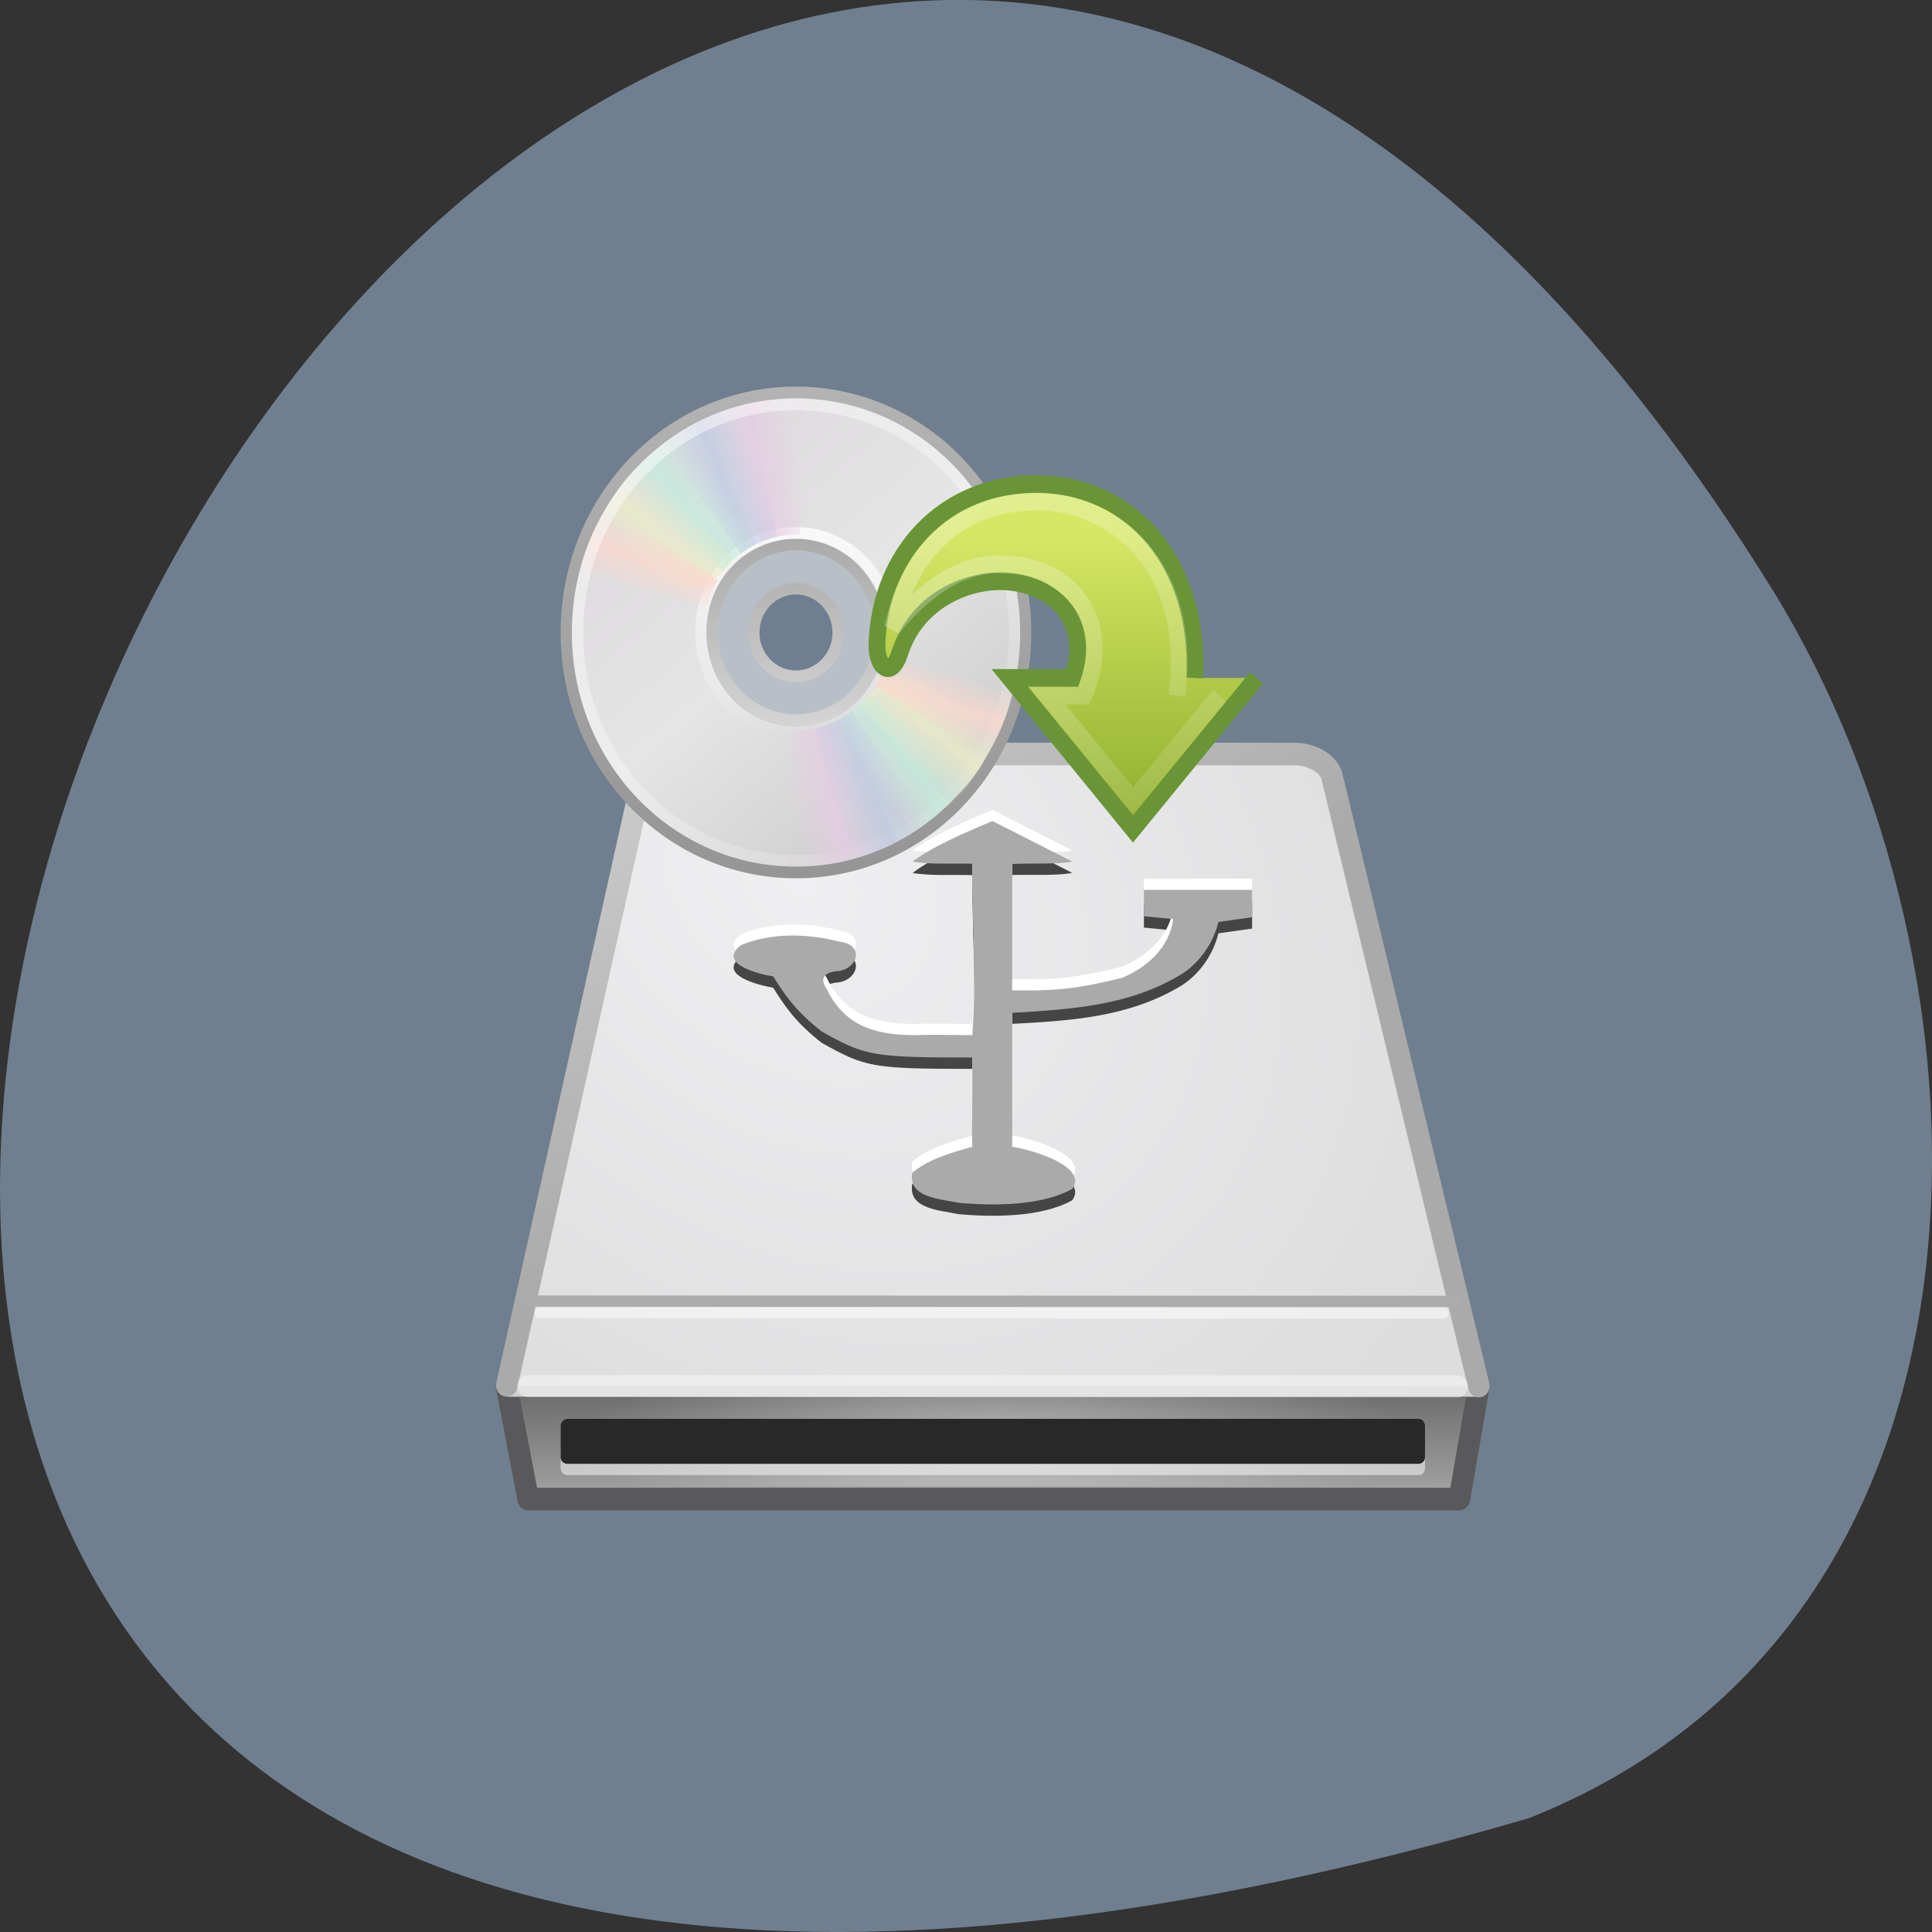 <svg xmlns="http://www.w3.org/2000/svg" viewBox="0 0 24 24" xmlns:xlink="http://www.w3.org/1999/xlink"><rect x="0" y="0" width="24" height="24" fill="#333333" stroke="none"/><defs><linearGradient id="K" gradientUnits="userSpaceOnUse" x1="58.749" y1="2.048" x2="105.32" y2="58.05" gradientTransform="matrix(0.371 0 0 0.367 -3.65 7.502)"><stop stop-color="#fff" stop-opacity="0.353"/><stop offset="1" stop-color="#fff" stop-opacity="0"/></linearGradient><linearGradient id="D" gradientUnits="userSpaceOnUse" x1="9.234" y1="0.584" x2="27.04" y2="24.333"><stop stop-color="#fff" stop-opacity="0.502"/><stop offset="1" stop-color="#fff" stop-opacity="0"/></linearGradient><linearGradient id="B" gradientUnits="userSpaceOnUse" x1="12.372" y1="16.188" x2="14.609" y2="13.462" spreadMethod="reflect" gradientTransform="matrix(0.139 0 0 0.145 6.548 4.368)"><stop stop-color="#ebedc7" stop-opacity="0.8"/><stop offset="1" stop-color="#ebedc7" stop-opacity="0"/></linearGradient><linearGradient id="C" gradientUnits="userSpaceOnUse" x1="10.609" y1="17.886" x2="9.73" y2="20.613" spreadMethod="reflect" gradientTransform="matrix(0.139 0 0 0.145 6.548 4.368)"><stop stop-color="#fbd8cd" stop-opacity="0.8"/><stop offset="1" stop-color="#fbd8cd" stop-opacity="0"/></linearGradient><linearGradient id="E" gradientUnits="userSpaceOnUse" x1="20.58" y1="10.775" x2="24.274" y2="9.862" spreadMethod="reflect" gradientTransform="matrix(-0.139 -0.004 0.004 -0.145 13.14 11.444)" xlink:href="#8"/><linearGradient id="J" gradientUnits="userSpaceOnUse" y1="11.923" x2="0" y2="40.32" gradientTransform="matrix(0.369 0 0 0.367 16.652 8.62)"><stop stop-color="#d6e766"/><stop offset="1" stop-color="#8cab29"/></linearGradient><linearGradient id="F" gradientUnits="userSpaceOnUse" x1="17.495" y1="11.2" x2="21.05" y2="9.796" spreadMethod="reflect" gradientTransform="matrix(-0.139 0 0 -0.145 13.235 11.346)" xlink:href="#9"/><linearGradient id="I" gradientUnits="userSpaceOnUse" x1="10.609" y1="17.886" x2="9.73" y2="20.613" spreadMethod="reflect" gradientTransform="matrix(-0.139 0 0 -0.145 13.235 11.346)" xlink:href="#C"/><linearGradient id="G" gradientUnits="userSpaceOnUse" x1="14.08" y1="13.05" x2="16.994" y2="10.732" spreadMethod="reflect" gradientTransform="matrix(-0.139 0 0 -0.145 13.235 11.346)" xlink:href="#A"/><linearGradient id="H" gradientUnits="userSpaceOnUse" x1="12.372" y1="16.188" x2="14.609" y2="13.462" spreadMethod="reflect" gradientTransform="matrix(-0.139 0 0 -0.145 13.235 11.346)" xlink:href="#B"/><linearGradient id="A" gradientUnits="userSpaceOnUse" x1="14.08" y1="13.05" x2="16.994" y2="10.732" spreadMethod="reflect" gradientTransform="matrix(0.139 0 0 0.145 6.548 4.368)"><stop stop-color="#c3ebdd" stop-opacity="0.8"/><stop offset="1" stop-color="#c3ebdd" stop-opacity="0"/></linearGradient><linearGradient id="0" gradientUnits="userSpaceOnUse" x1="28.438" y1="50.3" x2="28.375" y2="40.704" gradientTransform="matrix(0.712 0 0 0.445 2.946 21.18)"><stop stop-color="#aaa"/><stop offset="1" stop-color="#636363"/></linearGradient><linearGradient id="2" gradientUnits="userSpaceOnUse" x1="21.21" y1="24.05" x2="13.664" y2="10.01" gradientTransform="matrix(0.71 0 0 0.735 6.546 12.01)"><stop stop-color="#aaa"/><stop offset="1" stop-color="#c8c8c8"/></linearGradient><linearGradient id="4" gradientUnits="userSpaceOnUse" x1="10.519" y1="4.045" x2="20.589" y2="16.826"><stop stop-color="#dedbde"/><stop offset="0.5" stop-color="#e5e5e5"/><stop offset="1" stop-color="#d1d1d1"/></linearGradient><linearGradient id="9" gradientUnits="userSpaceOnUse" x1="17.495" y1="11.2" x2="21.05" y2="9.796" spreadMethod="reflect" gradientTransform="matrix(0.139 0 0 0.145 6.548 4.368)"><stop stop-color="#c1cae4" stop-opacity="0.8"/><stop offset="1" stop-color="#c1cae4" stop-opacity="0"/></linearGradient><linearGradient id="8" gradientUnits="userSpaceOnUse" x1="20.58" y1="10.775" x2="24.274" y2="9.862" spreadMethod="reflect" gradientTransform="matrix(0.139 0.004 -0.004 0.145 6.644 4.27)"><stop stop-color="#e5cde2" stop-opacity="0.8"/><stop offset="1" stop-color="#e5cde2" stop-opacity="0"/></linearGradient><linearGradient id="7" gradientUnits="userSpaceOnUse" x1="14.541" y1="6.28" x2="14.425" y2="14.775"><stop stop-color="#fff" stop-opacity="0.8"/><stop offset="1" stop-color="#fff" stop-opacity="0"/></linearGradient><linearGradient id="5" gradientUnits="userSpaceOnUse" y1="0.617" x2="0" y2="20.454"><stop stop-color="#b3b3b3"/><stop offset="1" stop-color="#959595"/></linearGradient><linearGradient id="6" gradientUnits="userSpaceOnUse" y1="6.767" x2="0" y2="14.293"><stop stop-color="#aaa"/><stop offset="1" stop-color="#d4d4d4"/></linearGradient><radialGradient id="1" gradientUnits="userSpaceOnUse" cx="15.05" cy="10.273" r="23" gradientTransform="matrix(0.88 0.608 -0.472 0.684 8.837 7.589)"><stop stop-color="#efeff1"/><stop offset="1" stop-color="#ddddde"/></radialGradient><radialGradient id="3" gradientUnits="userSpaceOnUse" cx="24" cy="42" r="21" gradientTransform="matrix(0.243 0 0 0.067 6.506 15.1)"><stop stop-color="#fff" stop-opacity="0.4"/><stop offset="1" stop-color="#fff" stop-opacity="0"/></radialGradient></defs><path d="m 18.992 22.586 c -35.75 10.426 -12.961 -41.09 3.035 -15.246 c 2.922 4.746 3.125 12.805 -3.035 15.246" fill="#707f8f"/><g fill-rule="evenodd"><path d="m 7.58 39.658 h 32.03 l -0.642 3.563 h -30.682 l -0.715 -3.563" transform="matrix(0.377 0 0 0.394 3.438 1.593)" fill="url(#0)" stroke="#59595b" stroke-linejoin="round" stroke-linecap="round" stroke-width="0.712"/><path d="m 6.297 17.07 h 12.08 v 0.281 h -12.08" fill="#d1d1d2"/></g><g stroke-linecap="round"><path d="m 39.609 39.658 l -4.837 -19.213 c -0.114 -0.457 -0.746 -0.715 -1.212 -0.715 h -19.93 c -0.58 0 -1.45 0.149 -1.575 0.715 l -4.475 19.19" transform="matrix(0.377 0 0 0.394 3.438 1.593)" fill="url(#1)" stroke="url(#2)" stroke-linejoin="round" stroke-width="0.712"/><path d="m 38.905 39.668 l -30.63 -0.01" transform="matrix(0.377 0 0 0.394 3.438 1.593)" stroke-opacity="0.4" fill="none" stroke="#fff" stroke-width="0.696"/></g><path d="m 7.05 17.625 h 10.57 c 0.047 0 0.082 0.039 0.082 0.086 v 0.527 c 0 0.051 -0.035 0.086 -0.082 0.086 h -10.57 c -0.047 0 -0.086 -0.035 -0.086 -0.086 v -0.527 c 0 -0.047 0.039 -0.086 0.086 -0.086" fill="#fff" fill-opacity="0.502"/><path d="m 6.699 17.344 h 11.273 v 1.121 h -11.273" fill="url(#3)"/><path d="m 7.05 17.625 h 10.57 c 0.047 0 0.082 0.039 0.082 0.086 v 0.391 c 0 0.047 -0.035 0.082 -0.082 0.082 h -10.57 c -0.047 0 -0.086 -0.035 -0.086 -0.082 v -0.391 c 0 -0.047 0.039 -0.086 0.086 -0.086" fill="#282828"/><g fill="none" stroke-linecap="round" transform="matrix(0.377 0 0 0.394 3.438 1.593)"><path d="m 38.894 36.988 l -30.61 -0.01" stroke="#acacac" stroke-width="0.356"/><path d="m 38.449 37.36 l -29.781 -0.01" stroke-opacity="0.502" stroke="#fff" stroke-width="0.34"/></g><path d="m 12.328 10.34 c -0.316 0.137 -0.715 0.297 -0.992 0.504 c 0.223 0.039 0.516 0.02 0.742 0.027 c 0 0.75 0.055 1.379 0 2.129 c -0.121 0 -0.535 -0.008 -0.707 0 c -0.535 0 -0.887 -0.137 -1.102 -0.574 c -0.094 -0.141 -0.02 -0.199 0.109 -0.219 c 0.27 -0.008 0.379 -0.328 0.055 -0.367 c -0.398 -0.102 -0.836 -0.117 -1.223 0.039 c -0.316 0.234 0.23 0.363 0.395 0.391 c 0.133 0.211 0.27 0.426 0.602 0.684 c 0.543 0.305 0.629 0.324 1.871 0.324 c 0.008 0.367 -0.008 0.742 0 1.109 c -0.234 0.066 -0.551 0.152 -0.746 0.324 c -0.055 0.313 0.363 0.324 0.57 0.371 c 0.422 0.039 1.035 0.043 1.418 -0.172 c 0.211 -0.289 -0.555 -0.5 -0.746 -0.523 v -1.668 c 0.727 -0.039 1.461 -0.082 2.109 -0.48 c 0.219 -0.141 0.387 -0.379 0.453 -0.645 l 0.418 -0.059 v -0.344 h -1.344 c 0 0.137 0 0.195 0 0.332 l 0.363 0.035 c -0.043 0.363 -0.344 0.609 -0.637 0.73 c -0.617 0.152 -0.891 0.16 -1.363 0.152 c 0 -0.547 0 -1.02 0 -1.57 c 0.195 -0.008 0.566 0.012 0.746 -0.027" fill="#454545"/><path d="m 12.328 10.06 c -0.316 0.137 -0.715 0.297 -0.992 0.504 c 0.223 0.039 0.516 0.02 0.742 0.027 c 0 0.75 0.055 1.383 0 2.129 c -0.121 0 -0.535 -0.008 -0.707 0 c -0.535 0 -0.887 -0.133 -1.102 -0.574 c -0.094 -0.141 -0.02 -0.199 0.109 -0.219 c 0.27 -0.004 0.379 -0.328 0.055 -0.367 c -0.398 -0.102 -0.836 -0.113 -1.223 0.043 c -0.316 0.23 0.23 0.363 0.395 0.387 c 0.133 0.215 0.27 0.426 0.602 0.684 c 0.543 0.305 0.629 0.324 1.871 0.324 c 0.008 0.367 -0.008 0.742 0 1.109 c -0.234 0.066 -0.551 0.152 -0.746 0.324 c -0.055 0.313 0.363 0.324 0.57 0.371 c 0.422 0.039 1.035 0.043 1.418 -0.172 c 0.211 -0.289 -0.555 -0.5 -0.746 -0.523 v -1.664 c 0.727 -0.043 1.461 -0.086 2.109 -0.484 c 0.219 -0.141 0.387 -0.379 0.453 -0.645 l 0.418 -0.059 v -0.34 h -1.344 c 0 0.133 0 0.195 0 0.328 l 0.363 0.035 c -0.043 0.363 -0.344 0.613 -0.637 0.73 c -0.617 0.156 -0.891 0.16 -1.363 0.156 c 0 -0.551 0 -1.023 0 -1.57 c 0.195 -0.012 0.566 0.008 0.746 -0.031" fill="#fff"/><path d="m 12.328 10.199 c -0.316 0.137 -0.715 0.297 -0.992 0.504 c 0.223 0.039 0.516 0.02 0.742 0.027 c 0 0.75 0.055 1.379 0 2.129 c -0.121 0 -0.535 -0.008 -0.707 0 c -0.535 0 -0.887 -0.133 -1.102 -0.574 c -0.094 -0.141 -0.02 -0.199 0.109 -0.219 c 0.27 -0.004 0.379 -0.328 0.055 -0.367 c -0.398 -0.102 -0.836 -0.117 -1.223 0.039 c -0.316 0.234 0.23 0.367 0.395 0.391 c 0.133 0.211 0.27 0.426 0.602 0.684 c 0.543 0.305 0.629 0.324 1.871 0.324 c 0.008 0.367 -0.008 0.742 0 1.109 c -0.234 0.066 -0.551 0.152 -0.746 0.324 c -0.055 0.313 0.363 0.324 0.57 0.371 c 0.422 0.039 1.035 0.043 1.418 -0.172 c 0.211 -0.289 -0.555 -0.5 -0.746 -0.523 v -1.664 c 0.727 -0.043 1.461 -0.086 2.109 -0.484 c 0.219 -0.141 0.387 -0.379 0.453 -0.645 l 0.418 -0.059 v -0.34 h -1.344 c 0 0.133 0 0.195 0 0.328 l 0.363 0.035 c -0.043 0.363 -0.344 0.613 -0.637 0.73 c -0.617 0.156 -0.891 0.16 -1.363 0.156 c 0 -0.551 0 -1.023 0 -1.57 c 0.195 -0.012 0.566 0.008 0.746 -0.031" fill="#aaa"/><path d="m 25.34 10.533 c 0 -5.362 -4.3 -9.685 -9.673 -9.685 c -5.359 0 -9.673 4.323 -9.673 9.685 c 0 5.362 4.314 9.673 9.673 9.673 c 5.372 0 9.673 -4.31 9.673 -9.673 m -6.127 0 c 0 1.94 -1.561 3.537 -3.546 3.537 c -2.025 0 -3.533 -1.635 -3.533 -3.537 c 0 -1.952 1.429 -3.55 3.533 -3.55 c 2.104 0 3.546 1.635 3.546 3.55" transform="matrix(0.295 0 0 0.308 5.266 4.614)" fill="url(#4)" stroke="url(#5)" stroke-width="0.472"/><path d="m 9.891 6.695 c -0.613 0 -1.113 0.52 -1.113 1.164 c 0 0.641 0.5 1.16 1.113 1.16 c 0.617 0 1.117 -0.52 1.117 -1.16 c 0 -0.645 -0.5 -1.164 -1.117 -1.164 m 0 0.582 c 0.309 0 0.559 0.258 0.559 0.582 c 0 0.32 -0.25 0.582 -0.559 0.582 c -0.309 0 -0.555 -0.262 -0.555 -0.582 c 0 -0.324 0.246 -0.582 0.555 -0.582" fill="#fff" fill-opacity="0.502"/><g fill="none" stroke-width="0.472"><path d="m 15.667 6.984 c -1.945 0 -3.533 1.585 -3.533 3.55 c 0 1.952 1.588 3.537 3.533 3.537 c 1.958 0 3.546 -1.585 3.546 -3.537 c 0 -1.965 -1.588 -3.55 -3.546 -3.55 m 0 1.775 c 0.979 0 1.773 0.799 1.773 1.775 c 0 0.976 -0.794 1.762 -1.773 1.762 c -0.979 0 -1.773 -0.786 -1.773 -1.762 c 0 -0.976 0.794 -1.775 1.773 -1.775" transform="matrix(0.295 0 0 0.308 5.266 4.614)" stroke="url(#6)" stroke-linejoin="round"/><path d="m 15.667 6.515 c -2.223 0 -4.01 1.787 -4.01 4.01 c 0 2.231 1.786 4.02 4.01 4.02 c 2.223 0 4.01 -1.787 4.01 -4.02 c 0 -2.218 -1.786 -4.01 -4.01 -4.01" transform="matrix(0.295 0 0 0.308 5.266 4.614)" stroke="url(#7)"/></g><path d="m 8.828 5.168 l 0.625 1.563 c 0.145 -0.063 0.305 -0.094 0.473 -0.09 c 0.004 0 0.008 0 0.012 0 l 0.047 -1.688 c -0.406 -0.023 -0.773 0.07 -1.156 0.215" fill="url(#8)"/><path d="m 8.238 5.516 l 0.965 1.363 c 0.125 -0.098 0.273 -0.172 0.438 -0.207 c 0.004 0 0.008 -0.004 0.012 -0.004 l -0.34 -1.656 c -0.402 0.082 -0.738 0.27 -1.074 0.504" fill="url(#9)"/><path d="m 7.699 6.06 l 1.281 1.039 c 0.098 -0.129 0.223 -0.238 0.371 -0.316 c 0.004 -0.004 0.008 -0.004 0.012 -0.008 l -0.746 -1.5 c -0.367 0.188 -0.652 0.465 -0.918 0.785" fill="url(#A)"/><path d="m 7.332 6.703 c 1 0.328 1.094 1.023 1.781 0.258 l -1.102 -1.266 c -0.309 0.281 -0.5 0.629 -0.68 1.01" fill="url(#B)"/><path d="m 7.543 6.285 c -0.164 0.254 -0.266 0.531 -0.352 0.82 l 1.582 0.434 c 0.027 -0.109 0.07 -0.219 0.133 -0.32 c 0.004 -0.004 0.008 -0.012 0.012 -0.016" fill="url(#C)"/><path d="m 15.667 1.33 c -5.094 0 -9.196 4.095 -9.196 9.204 c 0 5.096 4.102 9.204 9.196 9.204 c 5.108 0 9.21 -4.107 9.21 -9.204 c 0 -5.109 -4.102 -9.204 -9.21 -9.204" transform="matrix(0.295 0 0 0.308 5.266 4.614)" fill="none" stroke="url(#D)" stroke-width="0.472"/><path d="m 10.953 10.547 l -0.621 -1.563 c -0.148 0.063 -0.305 0.094 -0.473 0.09 c -0.008 0 -0.012 0 -0.016 0 l -0.047 1.688 c 0.41 0.023 0.773 -0.07 1.156 -0.215" fill="url(#E)"/><path d="m 11.547 10.195 l -0.965 -1.359 c -0.129 0.098 -0.273 0.168 -0.438 0.207 c -0.004 0 -0.008 0 -0.016 0.004 l 0.34 1.656 c 0.402 -0.082 0.742 -0.27 1.078 -0.508" fill="url(#F)"/><path d="m 12.09 9.652 l -1.285 -1.039 c -0.098 0.129 -0.223 0.238 -0.371 0.316 c -0.004 0.004 -0.008 0.004 -0.012 0.008 l 0.746 1.5 c 0.367 -0.188 0.656 -0.465 0.922 -0.785" fill="url(#G)"/><path d="m 12.449 9.01 c -1 -0.324 -1.094 -1.02 -1.777 -0.254 l 1.102 1.266 c 0.309 -0.281 0.5 -0.629 0.676 -1.012" fill="url(#H)"/><path d="m 12.238 9.43 c 0.164 -0.258 0.266 -0.531 0.352 -0.824 l -1.578 -0.43 c -0.031 0.109 -0.074 0.219 -0.137 0.32 c 0 0.004 -0.004 0.012 -0.008 0.016" fill="url(#I)"/><g stroke-width="0.602"><path d="m 32.32 17.975 l -4.432 5.128 l -4.421 -5.128 h 2.244 c 0.756 -2 -0.789 -3.284 -2.594 -3.284 c -1.274 0 -3.01 0.693 -3.598 2.431 c -0.305 0.906 -0.835 0.512 -0.823 -0.277 c 0.09 -3.03 2.346 -5.448 5.718 -5.448 c 3.372 0 5.876 2.601 5.696 6.578" transform="matrix(0.346 0 0 0.366 4.425 1.843)" fill="url(#J)" stroke="#699536"/><path d="m 30.994 18.572 l -3.102 3.571 l -3.09 -3.571 h 1.32 c 1.162 -2.559 -0.541 -4.414 -2.831 -4.446 c -1.647 -0.128 -3.124 1.066 -4.03 2.154 c 0.575 -2.569 2.357 -4.286 5.177 -4.296 c 2.853 0 5.65 2.313 5.02 6.588" transform="matrix(0.346 0 0 0.366 4.425 1.843)" fill="none" stroke="url(#K)"/></g></svg>
